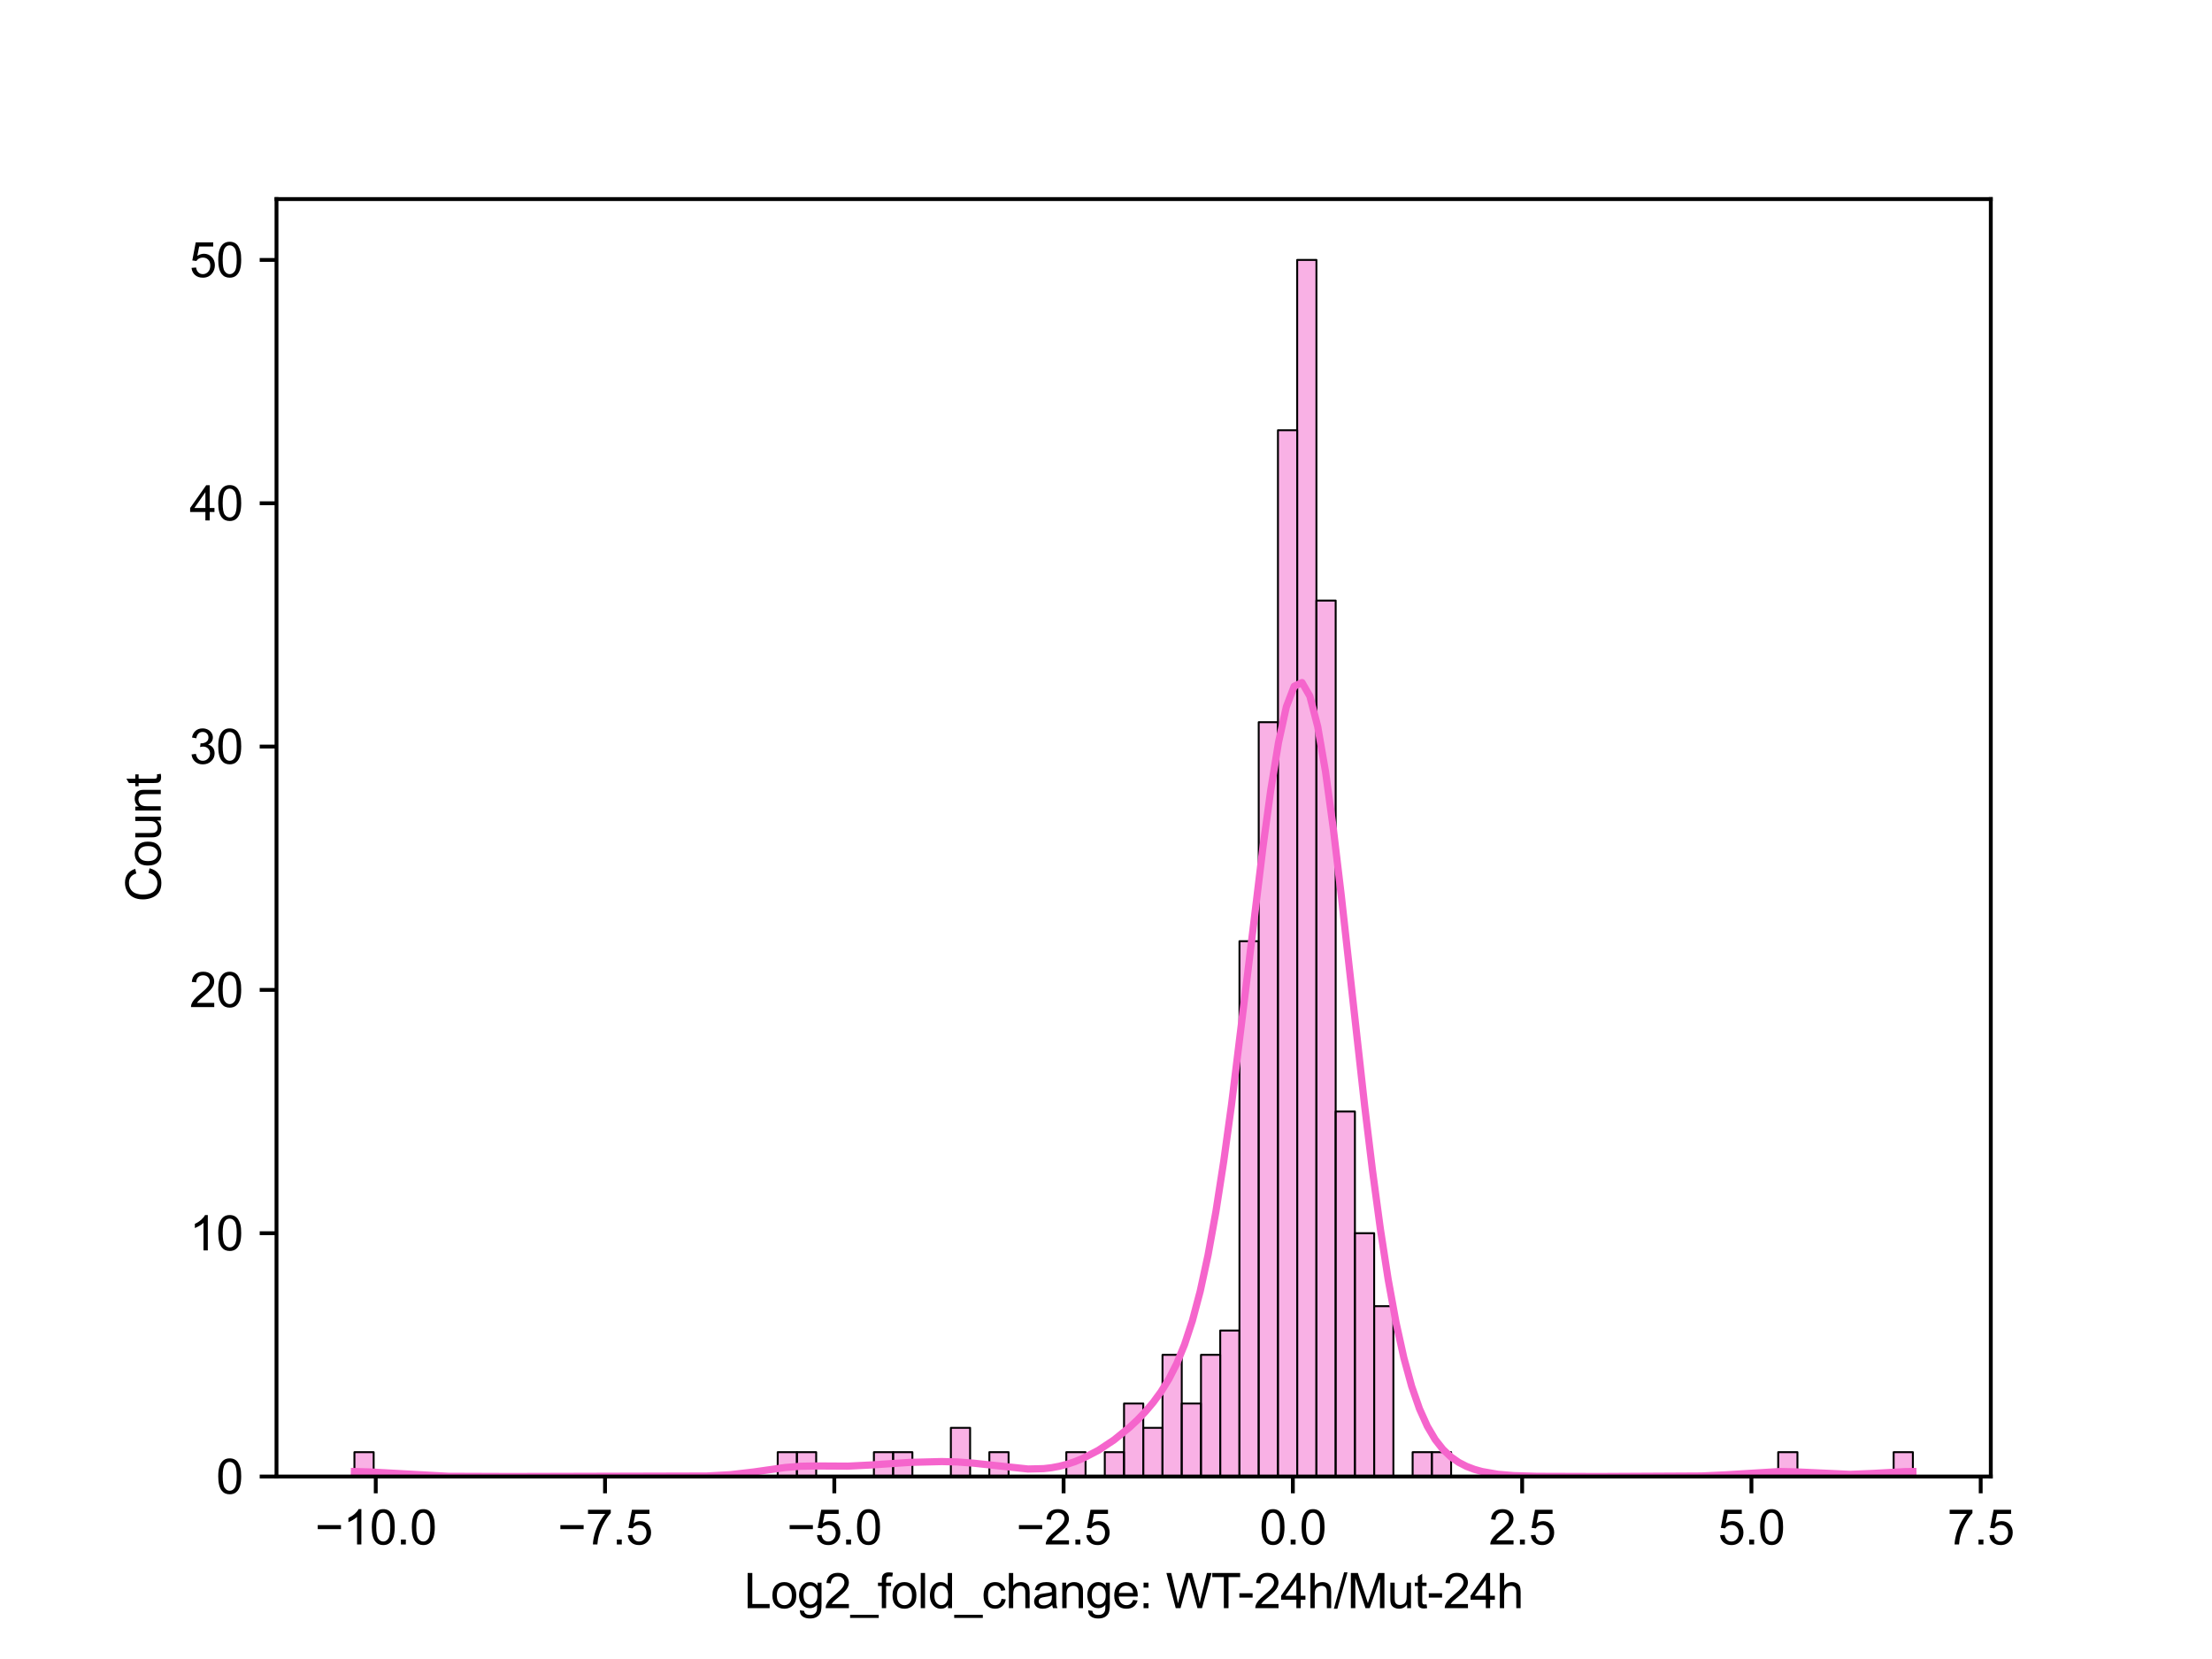 <?xml version="1.0" encoding="utf-8" standalone="no"?>
<!DOCTYPE svg PUBLIC "-//W3C//DTD SVG 1.1//EN"
  "http://www.w3.org/Graphics/SVG/1.1/DTD/svg11.dtd">
<svg xmlns:xlink="http://www.w3.org/1999/xlink" width="460.8pt" height="345.6pt" viewBox="0 0 460.8 345.6" xmlns="http://www.w3.org/2000/svg" version="1.1">
 <defs>
  <style type="text/css">*{stroke-linejoin: round; stroke-linecap: butt}</style>
 </defs>
 <g id="figure_1">
  <g id="patch_1">
   <path d="M 0 345.6 
L 460.8 345.6 
L 460.8 0 
L 0 0 
z
" style="fill: #ffffff"/>
  </g>
  <g id="axes_1">
   <g id="patch_2">
    <path d="M 57.6 307.584 
L 414.72 307.584 
L 414.72 41.472 
L 57.6 41.472 
z
" style="fill: #ffffff"/>
   </g>
   <g id="patch_3">
    <path d="M 73.833 307.584 
L 77.841 307.584 
L 77.841 302.515 
L 73.833 302.515 
z
" clip-path="url(#pac979d2bc8)" style="fill: #f565cc; fill-opacity: 0.5; stroke: #000000; stroke-width: 0.401; stroke-linejoin: miter"/>
   </g>
   <g id="patch_4">
    <path d="M 77.841 307.584 
L 81.849 307.584 
L 81.849 307.584 
L 77.841 307.584 
z
" clip-path="url(#pac979d2bc8)" style="fill: #f565cc; fill-opacity: 0.5; stroke: #000000; stroke-width: 0.401; stroke-linejoin: miter"/>
   </g>
   <g id="patch_5">
    <path d="M 81.849 307.584 
L 85.857 307.584 
L 85.857 307.584 
L 81.849 307.584 
z
" clip-path="url(#pac979d2bc8)" style="fill: #f565cc; fill-opacity: 0.5; stroke: #000000; stroke-width: 0.401; stroke-linejoin: miter"/>
   </g>
   <g id="patch_6">
    <path d="M 85.857 307.584 
L 89.865 307.584 
L 89.865 307.584 
L 85.857 307.584 
z
" clip-path="url(#pac979d2bc8)" style="fill: #f565cc; fill-opacity: 0.5; stroke: #000000; stroke-width: 0.401; stroke-linejoin: miter"/>
   </g>
   <g id="patch_7">
    <path d="M 89.865 307.584 
L 93.873 307.584 
L 93.873 307.584 
L 89.865 307.584 
z
" clip-path="url(#pac979d2bc8)" style="fill: #f565cc; fill-opacity: 0.5; stroke: #000000; stroke-width: 0.401; stroke-linejoin: miter"/>
   </g>
   <g id="patch_8">
    <path d="M 93.873 307.584 
L 97.881 307.584 
L 97.881 307.584 
L 93.873 307.584 
z
" clip-path="url(#pac979d2bc8)" style="fill: #f565cc; fill-opacity: 0.5; stroke: #000000; stroke-width: 0.401; stroke-linejoin: miter"/>
   </g>
   <g id="patch_9">
    <path d="M 97.881 307.584 
L 101.889 307.584 
L 101.889 307.584 
L 97.881 307.584 
z
" clip-path="url(#pac979d2bc8)" style="fill: #f565cc; fill-opacity: 0.5; stroke: #000000; stroke-width: 0.401; stroke-linejoin: miter"/>
   </g>
   <g id="patch_10">
    <path d="M 101.889 307.584 
L 105.897 307.584 
L 105.897 307.584 
L 101.889 307.584 
z
" clip-path="url(#pac979d2bc8)" style="fill: #f565cc; fill-opacity: 0.5; stroke: #000000; stroke-width: 0.401; stroke-linejoin: miter"/>
   </g>
   <g id="patch_11">
    <path d="M 105.897 307.584 
L 109.905 307.584 
L 109.905 307.584 
L 105.897 307.584 
z
" clip-path="url(#pac979d2bc8)" style="fill: #f565cc; fill-opacity: 0.5; stroke: #000000; stroke-width: 0.401; stroke-linejoin: miter"/>
   </g>
   <g id="patch_12">
    <path d="M 109.905 307.584 
L 113.914 307.584 
L 113.914 307.584 
L 109.905 307.584 
z
" clip-path="url(#pac979d2bc8)" style="fill: #f565cc; fill-opacity: 0.5; stroke: #000000; stroke-width: 0.401; stroke-linejoin: miter"/>
   </g>
   <g id="patch_13">
    <path d="M 113.914 307.584 
L 117.922 307.584 
L 117.922 307.584 
L 113.914 307.584 
z
" clip-path="url(#pac979d2bc8)" style="fill: #f565cc; fill-opacity: 0.5; stroke: #000000; stroke-width: 0.401; stroke-linejoin: miter"/>
   </g>
   <g id="patch_14">
    <path d="M 117.922 307.584 
L 121.93 307.584 
L 121.93 307.584 
L 117.922 307.584 
z
" clip-path="url(#pac979d2bc8)" style="fill: #f565cc; fill-opacity: 0.5; stroke: #000000; stroke-width: 0.401; stroke-linejoin: miter"/>
   </g>
   <g id="patch_15">
    <path d="M 121.93 307.584 
L 125.938 307.584 
L 125.938 307.584 
L 121.93 307.584 
z
" clip-path="url(#pac979d2bc8)" style="fill: #f565cc; fill-opacity: 0.5; stroke: #000000; stroke-width: 0.401; stroke-linejoin: miter"/>
   </g>
   <g id="patch_16">
    <path d="M 125.938 307.584 
L 129.946 307.584 
L 129.946 307.584 
L 125.938 307.584 
z
" clip-path="url(#pac979d2bc8)" style="fill: #f565cc; fill-opacity: 0.5; stroke: #000000; stroke-width: 0.401; stroke-linejoin: miter"/>
   </g>
   <g id="patch_17">
    <path d="M 129.946 307.584 
L 133.954 307.584 
L 133.954 307.584 
L 129.946 307.584 
z
" clip-path="url(#pac979d2bc8)" style="fill: #f565cc; fill-opacity: 0.5; stroke: #000000; stroke-width: 0.401; stroke-linejoin: miter"/>
   </g>
   <g id="patch_18">
    <path d="M 133.954 307.584 
L 137.962 307.584 
L 137.962 307.584 
L 133.954 307.584 
z
" clip-path="url(#pac979d2bc8)" style="fill: #f565cc; fill-opacity: 0.5; stroke: #000000; stroke-width: 0.401; stroke-linejoin: miter"/>
   </g>
   <g id="patch_19">
    <path d="M 137.962 307.584 
L 141.97 307.584 
L 141.97 307.584 
L 137.962 307.584 
z
" clip-path="url(#pac979d2bc8)" style="fill: #f565cc; fill-opacity: 0.5; stroke: #000000; stroke-width: 0.401; stroke-linejoin: miter"/>
   </g>
   <g id="patch_20">
    <path d="M 141.97 307.584 
L 145.978 307.584 
L 145.978 307.584 
L 141.97 307.584 
z
" clip-path="url(#pac979d2bc8)" style="fill: #f565cc; fill-opacity: 0.5; stroke: #000000; stroke-width: 0.401; stroke-linejoin: miter"/>
   </g>
   <g id="patch_21">
    <path d="M 145.978 307.584 
L 149.986 307.584 
L 149.986 307.584 
L 145.978 307.584 
z
" clip-path="url(#pac979d2bc8)" style="fill: #f565cc; fill-opacity: 0.5; stroke: #000000; stroke-width: 0.401; stroke-linejoin: miter"/>
   </g>
   <g id="patch_22">
    <path d="M 149.986 307.584 
L 153.994 307.584 
L 153.994 307.584 
L 149.986 307.584 
z
" clip-path="url(#pac979d2bc8)" style="fill: #f565cc; fill-opacity: 0.5; stroke: #000000; stroke-width: 0.401; stroke-linejoin: miter"/>
   </g>
   <g id="patch_23">
    <path d="M 153.994 307.584 
L 158.002 307.584 
L 158.002 307.584 
L 153.994 307.584 
z
" clip-path="url(#pac979d2bc8)" style="fill: #f565cc; fill-opacity: 0.5; stroke: #000000; stroke-width: 0.401; stroke-linejoin: miter"/>
   </g>
   <g id="patch_24">
    <path d="M 158.002 307.584 
L 162.011 307.584 
L 162.011 307.584 
L 158.002 307.584 
z
" clip-path="url(#pac979d2bc8)" style="fill: #f565cc; fill-opacity: 0.5; stroke: #000000; stroke-width: 0.401; stroke-linejoin: miter"/>
   </g>
   <g id="patch_25">
    <path d="M 162.011 307.584 
L 166.019 307.584 
L 166.019 302.515 
L 162.011 302.515 
z
" clip-path="url(#pac979d2bc8)" style="fill: #f565cc; fill-opacity: 0.5; stroke: #000000; stroke-width: 0.401; stroke-linejoin: miter"/>
   </g>
   <g id="patch_26">
    <path d="M 166.019 307.584 
L 170.027 307.584 
L 170.027 302.515 
L 166.019 302.515 
z
" clip-path="url(#pac979d2bc8)" style="fill: #f565cc; fill-opacity: 0.5; stroke: #000000; stroke-width: 0.401; stroke-linejoin: miter"/>
   </g>
   <g id="patch_27">
    <path d="M 170.027 307.584 
L 174.035 307.584 
L 174.035 307.584 
L 170.027 307.584 
z
" clip-path="url(#pac979d2bc8)" style="fill: #f565cc; fill-opacity: 0.5; stroke: #000000; stroke-width: 0.401; stroke-linejoin: miter"/>
   </g>
   <g id="patch_28">
    <path d="M 174.035 307.584 
L 178.043 307.584 
L 178.043 307.584 
L 174.035 307.584 
z
" clip-path="url(#pac979d2bc8)" style="fill: #f565cc; fill-opacity: 0.5; stroke: #000000; stroke-width: 0.401; stroke-linejoin: miter"/>
   </g>
   <g id="patch_29">
    <path d="M 178.043 307.584 
L 182.051 307.584 
L 182.051 307.584 
L 178.043 307.584 
z
" clip-path="url(#pac979d2bc8)" style="fill: #f565cc; fill-opacity: 0.5; stroke: #000000; stroke-width: 0.401; stroke-linejoin: miter"/>
   </g>
   <g id="patch_30">
    <path d="M 182.051 307.584 
L 186.059 307.584 
L 186.059 302.515 
L 182.051 302.515 
z
" clip-path="url(#pac979d2bc8)" style="fill: #f565cc; fill-opacity: 0.5; stroke: #000000; stroke-width: 0.401; stroke-linejoin: miter"/>
   </g>
   <g id="patch_31">
    <path d="M 186.059 307.584 
L 190.067 307.584 
L 190.067 302.515 
L 186.059 302.515 
z
" clip-path="url(#pac979d2bc8)" style="fill: #f565cc; fill-opacity: 0.5; stroke: #000000; stroke-width: 0.401; stroke-linejoin: miter"/>
   </g>
   <g id="patch_32">
    <path d="M 190.067 307.584 
L 194.075 307.584 
L 194.075 307.584 
L 190.067 307.584 
z
" clip-path="url(#pac979d2bc8)" style="fill: #f565cc; fill-opacity: 0.5; stroke: #000000; stroke-width: 0.401; stroke-linejoin: miter"/>
   </g>
   <g id="patch_33">
    <path d="M 194.075 307.584 
L 198.083 307.584 
L 198.083 307.584 
L 194.075 307.584 
z
" clip-path="url(#pac979d2bc8)" style="fill: #f565cc; fill-opacity: 0.5; stroke: #000000; stroke-width: 0.401; stroke-linejoin: miter"/>
   </g>
   <g id="patch_34">
    <path d="M 198.083 307.584 
L 202.091 307.584 
L 202.091 297.446 
L 198.083 297.446 
z
" clip-path="url(#pac979d2bc8)" style="fill: #f565cc; fill-opacity: 0.5; stroke: #000000; stroke-width: 0.401; stroke-linejoin: miter"/>
   </g>
   <g id="patch_35">
    <path d="M 202.091 307.584 
L 206.099 307.584 
L 206.099 307.584 
L 202.091 307.584 
z
" clip-path="url(#pac979d2bc8)" style="fill: #f565cc; fill-opacity: 0.5; stroke: #000000; stroke-width: 0.401; stroke-linejoin: miter"/>
   </g>
   <g id="patch_36">
    <path d="M 206.099 307.584 
L 210.107 307.584 
L 210.107 302.515 
L 206.099 302.515 
z
" clip-path="url(#pac979d2bc8)" style="fill: #f565cc; fill-opacity: 0.5; stroke: #000000; stroke-width: 0.401; stroke-linejoin: miter"/>
   </g>
   <g id="patch_37">
    <path d="M 210.107 307.584 
L 214.116 307.584 
L 214.116 307.584 
L 210.107 307.584 
z
" clip-path="url(#pac979d2bc8)" style="fill: #f565cc; fill-opacity: 0.5; stroke: #000000; stroke-width: 0.401; stroke-linejoin: miter"/>
   </g>
   <g id="patch_38">
    <path d="M 214.116 307.584 
L 218.124 307.584 
L 218.124 307.584 
L 214.116 307.584 
z
" clip-path="url(#pac979d2bc8)" style="fill: #f565cc; fill-opacity: 0.5; stroke: #000000; stroke-width: 0.401; stroke-linejoin: miter"/>
   </g>
   <g id="patch_39">
    <path d="M 218.124 307.584 
L 222.132 307.584 
L 222.132 307.584 
L 218.124 307.584 
z
" clip-path="url(#pac979d2bc8)" style="fill: #f565cc; fill-opacity: 0.5; stroke: #000000; stroke-width: 0.401; stroke-linejoin: miter"/>
   </g>
   <g id="patch_40">
    <path d="M 222.132 307.584 
L 226.14 307.584 
L 226.14 302.515 
L 222.132 302.515 
z
" clip-path="url(#pac979d2bc8)" style="fill: #f565cc; fill-opacity: 0.5; stroke: #000000; stroke-width: 0.401; stroke-linejoin: miter"/>
   </g>
   <g id="patch_41">
    <path d="M 226.14 307.584 
L 230.148 307.584 
L 230.148 307.584 
L 226.14 307.584 
z
" clip-path="url(#pac979d2bc8)" style="fill: #f565cc; fill-opacity: 0.5; stroke: #000000; stroke-width: 0.401; stroke-linejoin: miter"/>
   </g>
   <g id="patch_42">
    <path d="M 230.148 307.584 
L 234.156 307.584 
L 234.156 302.515 
L 230.148 302.515 
z
" clip-path="url(#pac979d2bc8)" style="fill: #f565cc; fill-opacity: 0.5; stroke: #000000; stroke-width: 0.401; stroke-linejoin: miter"/>
   </g>
   <g id="patch_43">
    <path d="M 234.156 307.584 
L 238.164 307.584 
L 238.164 292.378 
L 234.156 292.378 
z
" clip-path="url(#pac979d2bc8)" style="fill: #f565cc; fill-opacity: 0.5; stroke: #000000; stroke-width: 0.401; stroke-linejoin: miter"/>
   </g>
   <g id="patch_44">
    <path d="M 238.164 307.584 
L 242.172 307.584 
L 242.172 297.446 
L 238.164 297.446 
z
" clip-path="url(#pac979d2bc8)" style="fill: #f565cc; fill-opacity: 0.5; stroke: #000000; stroke-width: 0.401; stroke-linejoin: miter"/>
   </g>
   <g id="patch_45">
    <path d="M 242.172 307.584 
L 246.18 307.584 
L 246.18 282.24 
L 242.172 282.24 
z
" clip-path="url(#pac979d2bc8)" style="fill: #f565cc; fill-opacity: 0.5; stroke: #000000; stroke-width: 0.401; stroke-linejoin: miter"/>
   </g>
   <g id="patch_46">
    <path d="M 246.18 307.584 
L 250.188 307.584 
L 250.188 292.378 
L 246.18 292.378 
z
" clip-path="url(#pac979d2bc8)" style="fill: #f565cc; fill-opacity: 0.5; stroke: #000000; stroke-width: 0.401; stroke-linejoin: miter"/>
   </g>
   <g id="patch_47">
    <path d="M 250.188 307.584 
L 254.196 307.584 
L 254.196 282.24 
L 250.188 282.24 
z
" clip-path="url(#pac979d2bc8)" style="fill: #f565cc; fill-opacity: 0.5; stroke: #000000; stroke-width: 0.401; stroke-linejoin: miter"/>
   </g>
   <g id="patch_48">
    <path d="M 254.196 307.584 
L 258.204 307.584 
L 258.204 277.171 
L 254.196 277.171 
z
" clip-path="url(#pac979d2bc8)" style="fill: #f565cc; fill-opacity: 0.5; stroke: #000000; stroke-width: 0.401; stroke-linejoin: miter"/>
   </g>
   <g id="patch_49">
    <path d="M 258.204 307.584 
L 262.213 307.584 
L 262.213 196.07 
L 258.204 196.07 
z
" clip-path="url(#pac979d2bc8)" style="fill: #f565cc; fill-opacity: 0.5; stroke: #000000; stroke-width: 0.401; stroke-linejoin: miter"/>
   </g>
   <g id="patch_50">
    <path d="M 262.213 307.584 
L 266.221 307.584 
L 266.221 150.451 
L 262.213 150.451 
z
" clip-path="url(#pac979d2bc8)" style="fill: #f565cc; fill-opacity: 0.5; stroke: #000000; stroke-width: 0.401; stroke-linejoin: miter"/>
   </g>
   <g id="patch_51">
    <path d="M 266.221 307.584 
L 270.229 307.584 
L 270.229 89.626 
L 266.221 89.626 
z
" clip-path="url(#pac979d2bc8)" style="fill: #f565cc; fill-opacity: 0.5; stroke: #000000; stroke-width: 0.401; stroke-linejoin: miter"/>
   </g>
   <g id="patch_52">
    <path d="M 270.229 307.584 
L 274.237 307.584 
L 274.237 54.144 
L 270.229 54.144 
z
" clip-path="url(#pac979d2bc8)" style="fill: #f565cc; fill-opacity: 0.5; stroke: #000000; stroke-width: 0.401; stroke-linejoin: miter"/>
   </g>
   <g id="patch_53">
    <path d="M 274.237 307.584 
L 278.245 307.584 
L 278.245 125.107 
L 274.237 125.107 
z
" clip-path="url(#pac979d2bc8)" style="fill: #f565cc; fill-opacity: 0.5; stroke: #000000; stroke-width: 0.401; stroke-linejoin: miter"/>
   </g>
   <g id="patch_54">
    <path d="M 278.245 307.584 
L 282.253 307.584 
L 282.253 231.552 
L 278.245 231.552 
z
" clip-path="url(#pac979d2bc8)" style="fill: #f565cc; fill-opacity: 0.5; stroke: #000000; stroke-width: 0.401; stroke-linejoin: miter"/>
   </g>
   <g id="patch_55">
    <path d="M 282.253 307.584 
L 286.261 307.584 
L 286.261 256.896 
L 282.253 256.896 
z
" clip-path="url(#pac979d2bc8)" style="fill: #f565cc; fill-opacity: 0.5; stroke: #000000; stroke-width: 0.401; stroke-linejoin: miter"/>
   </g>
   <g id="patch_56">
    <path d="M 286.261 307.584 
L 290.269 307.584 
L 290.269 272.102 
L 286.261 272.102 
z
" clip-path="url(#pac979d2bc8)" style="fill: #f565cc; fill-opacity: 0.5; stroke: #000000; stroke-width: 0.401; stroke-linejoin: miter"/>
   </g>
   <g id="patch_57">
    <path d="M 290.269 307.584 
L 294.277 307.584 
L 294.277 307.584 
L 290.269 307.584 
z
" clip-path="url(#pac979d2bc8)" style="fill: #f565cc; fill-opacity: 0.5; stroke: #000000; stroke-width: 0.401; stroke-linejoin: miter"/>
   </g>
   <g id="patch_58">
    <path d="M 294.277 307.584 
L 298.285 307.584 
L 298.285 302.515 
L 294.277 302.515 
z
" clip-path="url(#pac979d2bc8)" style="fill: #f565cc; fill-opacity: 0.5; stroke: #000000; stroke-width: 0.401; stroke-linejoin: miter"/>
   </g>
   <g id="patch_59">
    <path d="M 298.285 307.584 
L 302.293 307.584 
L 302.293 302.515 
L 298.285 302.515 
z
" clip-path="url(#pac979d2bc8)" style="fill: #f565cc; fill-opacity: 0.5; stroke: #000000; stroke-width: 0.401; stroke-linejoin: miter"/>
   </g>
   <g id="patch_60">
    <path d="M 302.293 307.584 
L 306.301 307.584 
L 306.301 307.584 
L 302.293 307.584 
z
" clip-path="url(#pac979d2bc8)" style="fill: #f565cc; fill-opacity: 0.5; stroke: #000000; stroke-width: 0.401; stroke-linejoin: miter"/>
   </g>
   <g id="patch_61">
    <path d="M 306.301 307.584 
L 310.309 307.584 
L 310.309 307.584 
L 306.301 307.584 
z
" clip-path="url(#pac979d2bc8)" style="fill: #f565cc; fill-opacity: 0.5; stroke: #000000; stroke-width: 0.401; stroke-linejoin: miter"/>
   </g>
   <g id="patch_62">
    <path d="M 310.309 307.584 
L 314.318 307.584 
L 314.318 307.584 
L 310.309 307.584 
z
" clip-path="url(#pac979d2bc8)" style="fill: #f565cc; fill-opacity: 0.5; stroke: #000000; stroke-width: 0.401; stroke-linejoin: miter"/>
   </g>
   <g id="patch_63">
    <path d="M 314.318 307.584 
L 318.326 307.584 
L 318.326 307.584 
L 314.318 307.584 
z
" clip-path="url(#pac979d2bc8)" style="fill: #f565cc; fill-opacity: 0.5; stroke: #000000; stroke-width: 0.401; stroke-linejoin: miter"/>
   </g>
   <g id="patch_64">
    <path d="M 318.326 307.584 
L 322.334 307.584 
L 322.334 307.584 
L 318.326 307.584 
z
" clip-path="url(#pac979d2bc8)" style="fill: #f565cc; fill-opacity: 0.5; stroke: #000000; stroke-width: 0.401; stroke-linejoin: miter"/>
   </g>
   <g id="patch_65">
    <path d="M 322.334 307.584 
L 326.342 307.584 
L 326.342 307.584 
L 322.334 307.584 
z
" clip-path="url(#pac979d2bc8)" style="fill: #f565cc; fill-opacity: 0.5; stroke: #000000; stroke-width: 0.401; stroke-linejoin: miter"/>
   </g>
   <g id="patch_66">
    <path d="M 326.342 307.584 
L 330.35 307.584 
L 330.35 307.584 
L 326.342 307.584 
z
" clip-path="url(#pac979d2bc8)" style="fill: #f565cc; fill-opacity: 0.5; stroke: #000000; stroke-width: 0.401; stroke-linejoin: miter"/>
   </g>
   <g id="patch_67">
    <path d="M 330.35 307.584 
L 334.358 307.584 
L 334.358 307.584 
L 330.35 307.584 
z
" clip-path="url(#pac979d2bc8)" style="fill: #f565cc; fill-opacity: 0.5; stroke: #000000; stroke-width: 0.401; stroke-linejoin: miter"/>
   </g>
   <g id="patch_68">
    <path d="M 334.358 307.584 
L 338.366 307.584 
L 338.366 307.584 
L 334.358 307.584 
z
" clip-path="url(#pac979d2bc8)" style="fill: #f565cc; fill-opacity: 0.5; stroke: #000000; stroke-width: 0.401; stroke-linejoin: miter"/>
   </g>
   <g id="patch_69">
    <path d="M 338.366 307.584 
L 342.374 307.584 
L 342.374 307.584 
L 338.366 307.584 
z
" clip-path="url(#pac979d2bc8)" style="fill: #f565cc; fill-opacity: 0.5; stroke: #000000; stroke-width: 0.401; stroke-linejoin: miter"/>
   </g>
   <g id="patch_70">
    <path d="M 342.374 307.584 
L 346.382 307.584 
L 346.382 307.584 
L 342.374 307.584 
z
" clip-path="url(#pac979d2bc8)" style="fill: #f565cc; fill-opacity: 0.5; stroke: #000000; stroke-width: 0.401; stroke-linejoin: miter"/>
   </g>
   <g id="patch_71">
    <path d="M 346.382 307.584 
L 350.39 307.584 
L 350.39 307.584 
L 346.382 307.584 
z
" clip-path="url(#pac979d2bc8)" style="fill: #f565cc; fill-opacity: 0.5; stroke: #000000; stroke-width: 0.401; stroke-linejoin: miter"/>
   </g>
   <g id="patch_72">
    <path d="M 350.39 307.584 
L 354.398 307.584 
L 354.398 307.584 
L 350.39 307.584 
z
" clip-path="url(#pac979d2bc8)" style="fill: #f565cc; fill-opacity: 0.5; stroke: #000000; stroke-width: 0.401; stroke-linejoin: miter"/>
   </g>
   <g id="patch_73">
    <path d="M 354.398 307.584 
L 358.406 307.584 
L 358.406 307.584 
L 354.398 307.584 
z
" clip-path="url(#pac979d2bc8)" style="fill: #f565cc; fill-opacity: 0.5; stroke: #000000; stroke-width: 0.401; stroke-linejoin: miter"/>
   </g>
   <g id="patch_74">
    <path d="M 358.406 307.584 
L 362.415 307.584 
L 362.415 307.584 
L 358.406 307.584 
z
" clip-path="url(#pac979d2bc8)" style="fill: #f565cc; fill-opacity: 0.5; stroke: #000000; stroke-width: 0.401; stroke-linejoin: miter"/>
   </g>
   <g id="patch_75">
    <path d="M 362.415 307.584 
L 366.423 307.584 
L 366.423 307.584 
L 362.415 307.584 
z
" clip-path="url(#pac979d2bc8)" style="fill: #f565cc; fill-opacity: 0.5; stroke: #000000; stroke-width: 0.401; stroke-linejoin: miter"/>
   </g>
   <g id="patch_76">
    <path d="M 366.423 307.584 
L 370.431 307.584 
L 370.431 307.584 
L 366.423 307.584 
z
" clip-path="url(#pac979d2bc8)" style="fill: #f565cc; fill-opacity: 0.5; stroke: #000000; stroke-width: 0.401; stroke-linejoin: miter"/>
   </g>
   <g id="patch_77">
    <path d="M 370.431 307.584 
L 374.439 307.584 
L 374.439 302.515 
L 370.431 302.515 
z
" clip-path="url(#pac979d2bc8)" style="fill: #f565cc; fill-opacity: 0.5; stroke: #000000; stroke-width: 0.401; stroke-linejoin: miter"/>
   </g>
   <g id="patch_78">
    <path d="M 374.439 307.584 
L 378.447 307.584 
L 378.447 307.584 
L 374.439 307.584 
z
" clip-path="url(#pac979d2bc8)" style="fill: #f565cc; fill-opacity: 0.5; stroke: #000000; stroke-width: 0.401; stroke-linejoin: miter"/>
   </g>
   <g id="patch_79">
    <path d="M 378.447 307.584 
L 382.455 307.584 
L 382.455 307.584 
L 378.447 307.584 
z
" clip-path="url(#pac979d2bc8)" style="fill: #f565cc; fill-opacity: 0.5; stroke: #000000; stroke-width: 0.401; stroke-linejoin: miter"/>
   </g>
   <g id="patch_80">
    <path d="M 382.455 307.584 
L 386.463 307.584 
L 386.463 307.584 
L 382.455 307.584 
z
" clip-path="url(#pac979d2bc8)" style="fill: #f565cc; fill-opacity: 0.5; stroke: #000000; stroke-width: 0.401; stroke-linejoin: miter"/>
   </g>
   <g id="patch_81">
    <path d="M 386.463 307.584 
L 390.471 307.584 
L 390.471 307.584 
L 386.463 307.584 
z
" clip-path="url(#pac979d2bc8)" style="fill: #f565cc; fill-opacity: 0.5; stroke: #000000; stroke-width: 0.401; stroke-linejoin: miter"/>
   </g>
   <g id="patch_82">
    <path d="M 390.471 307.584 
L 394.479 307.584 
L 394.479 307.584 
L 390.471 307.584 
z
" clip-path="url(#pac979d2bc8)" style="fill: #f565cc; fill-opacity: 0.5; stroke: #000000; stroke-width: 0.401; stroke-linejoin: miter"/>
   </g>
   <g id="patch_83">
    <path d="M 394.479 307.584 
L 398.487 307.584 
L 398.487 302.515 
L 394.479 302.515 
z
" clip-path="url(#pac979d2bc8)" style="fill: #f565cc; fill-opacity: 0.5; stroke: #000000; stroke-width: 0.401; stroke-linejoin: miter"/>
   </g>
   <g id="matplotlib.axis_1">
    <g id="xtick_1">
     <g id="line2d_1">
      <defs>
       <path id="m966cff0776" d="M 0 0 
L 0 3.5 
" style="stroke: #000000; stroke-width: 0.8"/>
      </defs>
      <g>
       <use xlink:href="#m966cff0776" x="78.276" y="307.584" style="stroke: #000000; stroke-width: 0.8"/>
      </g>
     </g>
     <g id="text_1">
      <!-- −10.0 -->
      <g transform="translate(65.625 321.742) scale(0.1 -0.1)">
       <defs>
        <path id="ArialMT-2212" d="M 3381 1997 
L 356 1997 
L 356 2522 
L 3381 2522 
L 3381 1997 
z
" transform="scale(0.016)"/>
        <path id="ArialMT-31" d="M 2384 0 
L 1822 0 
L 1822 3584 
Q 1619 3391 1289 3197 
Q 959 3003 697 2906 
L 697 3450 
Q 1169 3672 1522 3987 
Q 1875 4303 2022 4600 
L 2384 4600 
L 2384 0 
z
" transform="scale(0.016)"/>
        <path id="ArialMT-30" d="M 266 2259 
Q 266 3072 433 3567 
Q 600 4063 929 4331 
Q 1259 4600 1759 4600 
Q 2128 4600 2406 4451 
Q 2684 4303 2865 4023 
Q 3047 3744 3150 3342 
Q 3253 2941 3253 2259 
Q 3253 1453 3087 958 
Q 2922 463 2592 192 
Q 2263 -78 1759 -78 
Q 1097 -78 719 397 
Q 266 969 266 2259 
z
M 844 2259 
Q 844 1131 1108 757 
Q 1372 384 1759 384 
Q 2147 384 2411 759 
Q 2675 1134 2675 2259 
Q 2675 3391 2411 3762 
Q 2147 4134 1753 4134 
Q 1366 4134 1134 3806 
Q 844 3388 844 2259 
z
" transform="scale(0.016)"/>
        <path id="ArialMT-2e" d="M 581 0 
L 581 641 
L 1222 641 
L 1222 0 
L 581 0 
z
" transform="scale(0.016)"/>
       </defs>
       <use xlink:href="#ArialMT-2212"/>
       <use xlink:href="#ArialMT-31" x="58.398"/>
       <use xlink:href="#ArialMT-30" x="114.014"/>
       <use xlink:href="#ArialMT-2e" x="169.629"/>
       <use xlink:href="#ArialMT-30" x="197.412"/>
      </g>
     </g>
    </g>
    <g id="xtick_2">
     <g id="line2d_2">
      <g>
       <use xlink:href="#m966cff0776" x="126.039" y="307.584" style="stroke: #000000; stroke-width: 0.8"/>
      </g>
     </g>
     <g id="text_2">
      <!-- −7.5 -->
      <g transform="translate(116.168 321.742) scale(0.1 -0.1)">
       <defs>
        <path id="ArialMT-37" d="M 303 3981 
L 303 4522 
L 3269 4522 
L 3269 4084 
Q 2831 3619 2401 2847 
Q 1972 2075 1738 1259 
Q 1569 684 1522 0 
L 944 0 
Q 953 541 1156 1306 
Q 1359 2072 1739 2783 
Q 2119 3494 2547 3981 
L 303 3981 
z
" transform="scale(0.016)"/>
        <path id="ArialMT-35" d="M 266 1200 
L 856 1250 
Q 922 819 1161 601 
Q 1400 384 1738 384 
Q 2144 384 2425 690 
Q 2706 997 2706 1503 
Q 2706 1984 2436 2262 
Q 2166 2541 1728 2541 
Q 1456 2541 1237 2417 
Q 1019 2294 894 2097 
L 366 2166 
L 809 4519 
L 3088 4519 
L 3088 3981 
L 1259 3981 
L 1013 2750 
Q 1425 3038 1878 3038 
Q 2478 3038 2890 2622 
Q 3303 2206 3303 1553 
Q 3303 931 2941 478 
Q 2500 -78 1738 -78 
Q 1113 -78 717 272 
Q 322 622 266 1200 
z
" transform="scale(0.016)"/>
       </defs>
       <use xlink:href="#ArialMT-2212"/>
       <use xlink:href="#ArialMT-37" x="58.398"/>
       <use xlink:href="#ArialMT-2e" x="114.014"/>
       <use xlink:href="#ArialMT-35" x="141.797"/>
      </g>
     </g>
    </g>
    <g id="xtick_3">
     <g id="line2d_3">
      <g>
       <use xlink:href="#m966cff0776" x="173.802" y="307.584" style="stroke: #000000; stroke-width: 0.8"/>
      </g>
     </g>
     <g id="text_3">
      <!-- −5.0 -->
      <g transform="translate(163.931 321.742) scale(0.1 -0.1)">
       <use xlink:href="#ArialMT-2212"/>
       <use xlink:href="#ArialMT-35" x="58.398"/>
       <use xlink:href="#ArialMT-2e" x="114.014"/>
       <use xlink:href="#ArialMT-30" x="141.797"/>
      </g>
     </g>
    </g>
    <g id="xtick_4">
     <g id="line2d_4">
      <g>
       <use xlink:href="#m966cff0776" x="221.565" y="307.584" style="stroke: #000000; stroke-width: 0.8"/>
      </g>
     </g>
     <g id="text_4">
      <!-- −2.5 -->
      <g transform="translate(211.694 321.742) scale(0.1 -0.1)">
       <defs>
        <path id="ArialMT-32" d="M 3222 541 
L 3222 0 
L 194 0 
Q 188 203 259 391 
Q 375 700 629 1000 
Q 884 1300 1366 1694 
Q 2113 2306 2375 2664 
Q 2638 3022 2638 3341 
Q 2638 3675 2398 3904 
Q 2159 4134 1775 4134 
Q 1369 4134 1125 3890 
Q 881 3647 878 3216 
L 300 3275 
Q 359 3922 746 4261 
Q 1134 4600 1788 4600 
Q 2447 4600 2831 4234 
Q 3216 3869 3216 3328 
Q 3216 3053 3103 2787 
Q 2991 2522 2730 2228 
Q 2469 1934 1863 1422 
Q 1356 997 1212 845 
Q 1069 694 975 541 
L 3222 541 
z
" transform="scale(0.016)"/>
       </defs>
       <use xlink:href="#ArialMT-2212"/>
       <use xlink:href="#ArialMT-32" x="58.398"/>
       <use xlink:href="#ArialMT-2e" x="114.014"/>
       <use xlink:href="#ArialMT-35" x="141.797"/>
      </g>
     </g>
    </g>
    <g id="xtick_5">
     <g id="line2d_5">
      <g>
       <use xlink:href="#m966cff0776" x="269.328" y="307.584" style="stroke: #000000; stroke-width: 0.8"/>
      </g>
     </g>
     <g id="text_5">
      <!-- 0.0 -->
      <g transform="translate(262.378 321.742) scale(0.1 -0.1)">
       <use xlink:href="#ArialMT-30"/>
       <use xlink:href="#ArialMT-2e" x="55.615"/>
       <use xlink:href="#ArialMT-30" x="83.398"/>
      </g>
     </g>
    </g>
    <g id="xtick_6">
     <g id="line2d_6">
      <g>
       <use xlink:href="#m966cff0776" x="317.091" y="307.584" style="stroke: #000000; stroke-width: 0.8"/>
      </g>
     </g>
     <g id="text_6">
      <!-- 2.5 -->
      <g transform="translate(310.141 321.742) scale(0.1 -0.1)">
       <use xlink:href="#ArialMT-32"/>
       <use xlink:href="#ArialMT-2e" x="55.615"/>
       <use xlink:href="#ArialMT-35" x="83.398"/>
      </g>
     </g>
    </g>
    <g id="xtick_7">
     <g id="line2d_7">
      <g>
       <use xlink:href="#m966cff0776" x="364.854" y="307.584" style="stroke: #000000; stroke-width: 0.8"/>
      </g>
     </g>
     <g id="text_7">
      <!-- 5.0 -->
      <g transform="translate(357.904 321.742) scale(0.1 -0.1)">
       <use xlink:href="#ArialMT-35"/>
       <use xlink:href="#ArialMT-2e" x="55.615"/>
       <use xlink:href="#ArialMT-30" x="83.398"/>
      </g>
     </g>
    </g>
    <g id="xtick_8">
     <g id="line2d_8">
      <g>
       <use xlink:href="#m966cff0776" x="412.617" y="307.584" style="stroke: #000000; stroke-width: 0.8"/>
      </g>
     </g>
     <g id="text_8">
      <!-- 7.5 -->
      <g transform="translate(405.667 321.742) scale(0.1 -0.1)">
       <use xlink:href="#ArialMT-37"/>
       <use xlink:href="#ArialMT-2e" x="55.615"/>
       <use xlink:href="#ArialMT-35" x="83.398"/>
      </g>
     </g>
    </g>
    <g id="text_9">
     <!-- Log2_fold_change: WT-24h/Mut-24h -->
     <g transform="translate(155.001 335.009) scale(0.1 -0.1)">
      <defs>
       <path id="ArialMT-4c" d="M 469 0 
L 469 4581 
L 1075 4581 
L 1075 541 
L 3331 541 
L 3331 0 
L 469 0 
z
" transform="scale(0.016)"/>
       <path id="ArialMT-6f" d="M 213 1659 
Q 213 2581 725 3025 
Q 1153 3394 1769 3394 
Q 2453 3394 2887 2945 
Q 3322 2497 3322 1706 
Q 3322 1066 3130 698 
Q 2938 331 2570 128 
Q 2203 -75 1769 -75 
Q 1072 -75 642 372 
Q 213 819 213 1659 
z
M 791 1659 
Q 791 1022 1069 705 
Q 1347 388 1769 388 
Q 2188 388 2466 706 
Q 2744 1025 2744 1678 
Q 2744 2294 2464 2611 
Q 2184 2928 1769 2928 
Q 1347 2928 1069 2612 
Q 791 2297 791 1659 
z
" transform="scale(0.016)"/>
       <path id="ArialMT-67" d="M 319 -275 
L 866 -356 
Q 900 -609 1056 -725 
Q 1266 -881 1628 -881 
Q 2019 -881 2231 -725 
Q 2444 -569 2519 -288 
Q 2563 -116 2559 434 
Q 2191 0 1641 0 
Q 956 0 581 494 
Q 206 988 206 1678 
Q 206 2153 378 2554 
Q 550 2956 876 3175 
Q 1203 3394 1644 3394 
Q 2231 3394 2613 2919 
L 2613 3319 
L 3131 3319 
L 3131 450 
Q 3131 -325 2973 -648 
Q 2816 -972 2473 -1159 
Q 2131 -1347 1631 -1347 
Q 1038 -1347 672 -1080 
Q 306 -813 319 -275 
z
M 784 1719 
Q 784 1066 1043 766 
Q 1303 466 1694 466 
Q 2081 466 2343 764 
Q 2606 1063 2606 1700 
Q 2606 2309 2336 2618 
Q 2066 2928 1684 2928 
Q 1309 2928 1046 2623 
Q 784 2319 784 1719 
z
" transform="scale(0.016)"/>
       <path id="ArialMT-5f" d="M -97 -1272 
L -97 -866 
L 3631 -866 
L 3631 -1272 
L -97 -1272 
z
" transform="scale(0.016)"/>
       <path id="ArialMT-66" d="M 556 0 
L 556 2881 
L 59 2881 
L 59 3319 
L 556 3319 
L 556 3672 
Q 556 4006 616 4169 
Q 697 4388 901 4523 
Q 1106 4659 1475 4659 
Q 1713 4659 2000 4603 
L 1916 4113 
Q 1741 4144 1584 4144 
Q 1328 4144 1222 4034 
Q 1116 3925 1116 3625 
L 1116 3319 
L 1763 3319 
L 1763 2881 
L 1116 2881 
L 1116 0 
L 556 0 
z
" transform="scale(0.016)"/>
       <path id="ArialMT-6c" d="M 409 0 
L 409 4581 
L 972 4581 
L 972 0 
L 409 0 
z
" transform="scale(0.016)"/>
       <path id="ArialMT-64" d="M 2575 0 
L 2575 419 
Q 2259 -75 1647 -75 
Q 1250 -75 917 144 
Q 584 363 401 755 
Q 219 1147 219 1656 
Q 219 2153 384 2558 
Q 550 2963 881 3178 
Q 1213 3394 1622 3394 
Q 1922 3394 2156 3267 
Q 2391 3141 2538 2938 
L 2538 4581 
L 3097 4581 
L 3097 0 
L 2575 0 
z
M 797 1656 
Q 797 1019 1065 703 
Q 1334 388 1700 388 
Q 2069 388 2326 689 
Q 2584 991 2584 1609 
Q 2584 2291 2321 2609 
Q 2059 2928 1675 2928 
Q 1300 2928 1048 2622 
Q 797 2316 797 1656 
z
" transform="scale(0.016)"/>
       <path id="ArialMT-63" d="M 2588 1216 
L 3141 1144 
Q 3050 572 2676 248 
Q 2303 -75 1759 -75 
Q 1078 -75 664 370 
Q 250 816 250 1647 
Q 250 2184 428 2587 
Q 606 2991 970 3192 
Q 1334 3394 1763 3394 
Q 2303 3394 2647 3120 
Q 2991 2847 3088 2344 
L 2541 2259 
Q 2463 2594 2264 2762 
Q 2066 2931 1784 2931 
Q 1359 2931 1093 2626 
Q 828 2322 828 1663 
Q 828 994 1084 691 
Q 1341 388 1753 388 
Q 2084 388 2306 591 
Q 2528 794 2588 1216 
z
" transform="scale(0.016)"/>
       <path id="ArialMT-68" d="M 422 0 
L 422 4581 
L 984 4581 
L 984 2938 
Q 1378 3394 1978 3394 
Q 2347 3394 2619 3248 
Q 2891 3103 3008 2847 
Q 3125 2591 3125 2103 
L 3125 0 
L 2563 0 
L 2563 2103 
Q 2563 2525 2380 2717 
Q 2197 2909 1863 2909 
Q 1613 2909 1392 2779 
Q 1172 2650 1078 2428 
Q 984 2206 984 1816 
L 984 0 
L 422 0 
z
" transform="scale(0.016)"/>
       <path id="ArialMT-61" d="M 2588 409 
Q 2275 144 1986 34 
Q 1697 -75 1366 -75 
Q 819 -75 525 192 
Q 231 459 231 875 
Q 231 1119 342 1320 
Q 453 1522 633 1644 
Q 813 1766 1038 1828 
Q 1203 1872 1538 1913 
Q 2219 1994 2541 2106 
Q 2544 2222 2544 2253 
Q 2544 2597 2384 2738 
Q 2169 2928 1744 2928 
Q 1347 2928 1158 2789 
Q 969 2650 878 2297 
L 328 2372 
Q 403 2725 575 2942 
Q 747 3159 1072 3276 
Q 1397 3394 1825 3394 
Q 2250 3394 2515 3294 
Q 2781 3194 2906 3042 
Q 3031 2891 3081 2659 
Q 3109 2516 3109 2141 
L 3109 1391 
Q 3109 606 3145 398 
Q 3181 191 3288 0 
L 2700 0 
Q 2613 175 2588 409 
z
M 2541 1666 
Q 2234 1541 1622 1453 
Q 1275 1403 1131 1340 
Q 988 1278 909 1158 
Q 831 1038 831 891 
Q 831 666 1001 516 
Q 1172 366 1500 366 
Q 1825 366 2078 508 
Q 2331 650 2450 897 
Q 2541 1088 2541 1459 
L 2541 1666 
z
" transform="scale(0.016)"/>
       <path id="ArialMT-6e" d="M 422 0 
L 422 3319 
L 928 3319 
L 928 2847 
Q 1294 3394 1984 3394 
Q 2284 3394 2536 3286 
Q 2788 3178 2913 3003 
Q 3038 2828 3088 2588 
Q 3119 2431 3119 2041 
L 3119 0 
L 2556 0 
L 2556 2019 
Q 2556 2363 2490 2533 
Q 2425 2703 2258 2804 
Q 2091 2906 1866 2906 
Q 1506 2906 1245 2678 
Q 984 2450 984 1813 
L 984 0 
L 422 0 
z
" transform="scale(0.016)"/>
       <path id="ArialMT-65" d="M 2694 1069 
L 3275 997 
Q 3138 488 2766 206 
Q 2394 -75 1816 -75 
Q 1088 -75 661 373 
Q 234 822 234 1631 
Q 234 2469 665 2931 
Q 1097 3394 1784 3394 
Q 2450 3394 2872 2941 
Q 3294 2488 3294 1666 
Q 3294 1616 3291 1516 
L 816 1516 
Q 847 969 1125 678 
Q 1403 388 1819 388 
Q 2128 388 2347 550 
Q 2566 713 2694 1069 
z
M 847 1978 
L 2700 1978 
Q 2663 2397 2488 2606 
Q 2219 2931 1791 2931 
Q 1403 2931 1139 2672 
Q 875 2413 847 1978 
z
" transform="scale(0.016)"/>
       <path id="ArialMT-3a" d="M 578 2678 
L 578 3319 
L 1219 3319 
L 1219 2678 
L 578 2678 
z
M 578 0 
L 578 641 
L 1219 641 
L 1219 0 
L 578 0 
z
" transform="scale(0.016)"/>
       <path id="ArialMT-20" transform="scale(0.016)"/>
       <path id="ArialMT-57" d="M 1294 0 
L 78 4581 
L 700 4581 
L 1397 1578 
Q 1509 1106 1591 641 
Q 1766 1375 1797 1488 
L 2669 4581 
L 3400 4581 
L 4056 2263 
Q 4303 1400 4413 641 
Q 4500 1075 4641 1638 
L 5359 4581 
L 5969 4581 
L 4713 0 
L 4128 0 
L 3163 3491 
Q 3041 3928 3019 4028 
Q 2947 3713 2884 3491 
L 1913 0 
L 1294 0 
z
" transform="scale(0.016)"/>
       <path id="ArialMT-54" d="M 1659 0 
L 1659 4041 
L 150 4041 
L 150 4581 
L 3781 4581 
L 3781 4041 
L 2266 4041 
L 2266 0 
L 1659 0 
z
" transform="scale(0.016)"/>
       <path id="ArialMT-2d" d="M 203 1375 
L 203 1941 
L 1931 1941 
L 1931 1375 
L 203 1375 
z
" transform="scale(0.016)"/>
       <path id="ArialMT-34" d="M 2069 0 
L 2069 1097 
L 81 1097 
L 81 1613 
L 2172 4581 
L 2631 4581 
L 2631 1613 
L 3250 1613 
L 3250 1097 
L 2631 1097 
L 2631 0 
L 2069 0 
z
M 2069 1613 
L 2069 3678 
L 634 1613 
L 2069 1613 
z
" transform="scale(0.016)"/>
       <path id="ArialMT-2f" d="M 0 -78 
L 1328 4659 
L 1778 4659 
L 453 -78 
L 0 -78 
z
" transform="scale(0.016)"/>
       <path id="ArialMT-4d" d="M 475 0 
L 475 4581 
L 1388 4581 
L 2472 1338 
Q 2622 884 2691 659 
Q 2769 909 2934 1394 
L 4031 4581 
L 4847 4581 
L 4847 0 
L 4263 0 
L 4263 3834 
L 2931 0 
L 2384 0 
L 1059 3900 
L 1059 0 
L 475 0 
z
" transform="scale(0.016)"/>
       <path id="ArialMT-75" d="M 2597 0 
L 2597 488 
Q 2209 -75 1544 -75 
Q 1250 -75 995 37 
Q 741 150 617 320 
Q 494 491 444 738 
Q 409 903 409 1263 
L 409 3319 
L 972 3319 
L 972 1478 
Q 972 1038 1006 884 
Q 1059 663 1231 536 
Q 1403 409 1656 409 
Q 1909 409 2131 539 
Q 2353 669 2445 892 
Q 2538 1116 2538 1541 
L 2538 3319 
L 3100 3319 
L 3100 0 
L 2597 0 
z
" transform="scale(0.016)"/>
       <path id="ArialMT-74" d="M 1650 503 
L 1731 6 
Q 1494 -44 1306 -44 
Q 1000 -44 831 53 
Q 663 150 594 308 
Q 525 466 525 972 
L 525 2881 
L 113 2881 
L 113 3319 
L 525 3319 
L 525 4141 
L 1084 4478 
L 1084 3319 
L 1650 3319 
L 1650 2881 
L 1084 2881 
L 1084 941 
Q 1084 700 1114 631 
Q 1144 563 1211 522 
Q 1278 481 1403 481 
Q 1497 481 1650 503 
z
" transform="scale(0.016)"/>
      </defs>
      <use xlink:href="#ArialMT-4c"/>
      <use xlink:href="#ArialMT-6f" x="55.615"/>
      <use xlink:href="#ArialMT-67" x="111.23"/>
      <use xlink:href="#ArialMT-32" x="166.846"/>
      <use xlink:href="#ArialMT-5f" x="222.461"/>
      <use xlink:href="#ArialMT-66" x="278.076"/>
      <use xlink:href="#ArialMT-6f" x="305.859"/>
      <use xlink:href="#ArialMT-6c" x="361.475"/>
      <use xlink:href="#ArialMT-64" x="383.691"/>
      <use xlink:href="#ArialMT-5f" x="439.307"/>
      <use xlink:href="#ArialMT-63" x="494.922"/>
      <use xlink:href="#ArialMT-68" x="544.922"/>
      <use xlink:href="#ArialMT-61" x="600.537"/>
      <use xlink:href="#ArialMT-6e" x="656.152"/>
      <use xlink:href="#ArialMT-67" x="711.768"/>
      <use xlink:href="#ArialMT-65" x="767.383"/>
      <use xlink:href="#ArialMT-3a" x="822.998"/>
      <use xlink:href="#ArialMT-20" x="850.781"/>
      <use xlink:href="#ArialMT-57" x="878.564"/>
      <use xlink:href="#ArialMT-54" x="972.949"/>
      <use xlink:href="#ArialMT-2d" x="1028.533"/>
      <use xlink:href="#ArialMT-32" x="1061.834"/>
      <use xlink:href="#ArialMT-34" x="1117.449"/>
      <use xlink:href="#ArialMT-68" x="1173.064"/>
      <use xlink:href="#ArialMT-2f" x="1228.68"/>
      <use xlink:href="#ArialMT-4d" x="1256.463"/>
      <use xlink:href="#ArialMT-75" x="1339.764"/>
      <use xlink:href="#ArialMT-74" x="1395.379"/>
      <use xlink:href="#ArialMT-2d" x="1423.162"/>
      <use xlink:href="#ArialMT-32" x="1456.463"/>
      <use xlink:href="#ArialMT-34" x="1512.078"/>
      <use xlink:href="#ArialMT-68" x="1567.693"/>
     </g>
    </g>
   </g>
   <g id="matplotlib.axis_2">
    <g id="ytick_1">
     <g id="line2d_9">
      <defs>
       <path id="m6ff1cf60c7" d="M 0 0 
L -3.5 0 
" style="stroke: #000000; stroke-width: 0.8"/>
      </defs>
      <g>
       <use xlink:href="#m6ff1cf60c7" x="57.6" y="307.584" style="stroke: #000000; stroke-width: 0.8"/>
      </g>
     </g>
     <g id="text_10">
      <!-- 0 -->
      <g transform="translate(45.039 311.163) scale(0.1 -0.1)">
       <use xlink:href="#ArialMT-30"/>
      </g>
     </g>
    </g>
    <g id="ytick_2">
     <g id="line2d_10">
      <g>
       <use xlink:href="#m6ff1cf60c7" x="57.6" y="256.896" style="stroke: #000000; stroke-width: 0.8"/>
      </g>
     </g>
     <g id="text_11">
      <!-- 10 -->
      <g transform="translate(39.478 260.475) scale(0.1 -0.1)">
       <use xlink:href="#ArialMT-31"/>
       <use xlink:href="#ArialMT-30" x="55.615"/>
      </g>
     </g>
    </g>
    <g id="ytick_3">
     <g id="line2d_11">
      <g>
       <use xlink:href="#m6ff1cf60c7" x="57.6" y="206.208" style="stroke: #000000; stroke-width: 0.8"/>
      </g>
     </g>
     <g id="text_12">
      <!-- 20 -->
      <g transform="translate(39.478 209.787) scale(0.1 -0.1)">
       <use xlink:href="#ArialMT-32"/>
       <use xlink:href="#ArialMT-30" x="55.615"/>
      </g>
     </g>
    </g>
    <g id="ytick_4">
     <g id="line2d_12">
      <g>
       <use xlink:href="#m6ff1cf60c7" x="57.6" y="155.52" style="stroke: #000000; stroke-width: 0.8"/>
      </g>
     </g>
     <g id="text_13">
      <!-- 30 -->
      <g transform="translate(39.478 159.099) scale(0.1 -0.1)">
       <defs>
        <path id="ArialMT-33" d="M 269 1209 
L 831 1284 
Q 928 806 1161 595 
Q 1394 384 1728 384 
Q 2125 384 2398 659 
Q 2672 934 2672 1341 
Q 2672 1728 2419 1979 
Q 2166 2231 1775 2231 
Q 1616 2231 1378 2169 
L 1441 2663 
Q 1497 2656 1531 2656 
Q 1891 2656 2178 2843 
Q 2466 3031 2466 3422 
Q 2466 3731 2256 3934 
Q 2047 4138 1716 4138 
Q 1388 4138 1169 3931 
Q 950 3725 888 3313 
L 325 3413 
Q 428 3978 793 4289 
Q 1159 4600 1703 4600 
Q 2078 4600 2393 4439 
Q 2709 4278 2876 4000 
Q 3044 3722 3044 3409 
Q 3044 3113 2884 2869 
Q 2725 2625 2413 2481 
Q 2819 2388 3044 2092 
Q 3269 1797 3269 1353 
Q 3269 753 2831 336 
Q 2394 -81 1725 -81 
Q 1122 -81 723 278 
Q 325 638 269 1209 
z
" transform="scale(0.016)"/>
       </defs>
       <use xlink:href="#ArialMT-33"/>
       <use xlink:href="#ArialMT-30" x="55.615"/>
      </g>
     </g>
    </g>
    <g id="ytick_5">
     <g id="line2d_13">
      <g>
       <use xlink:href="#m6ff1cf60c7" x="57.6" y="104.832" style="stroke: #000000; stroke-width: 0.8"/>
      </g>
     </g>
     <g id="text_14">
      <!-- 40 -->
      <g transform="translate(39.478 108.411) scale(0.1 -0.1)">
       <use xlink:href="#ArialMT-34"/>
       <use xlink:href="#ArialMT-30" x="55.615"/>
      </g>
     </g>
    </g>
    <g id="ytick_6">
     <g id="line2d_14">
      <g>
       <use xlink:href="#m6ff1cf60c7" x="57.6" y="54.144" style="stroke: #000000; stroke-width: 0.8"/>
      </g>
     </g>
     <g id="text_15">
      <!-- 50 -->
      <g transform="translate(39.478 57.723) scale(0.1 -0.1)">
       <use xlink:href="#ArialMT-35"/>
       <use xlink:href="#ArialMT-30" x="55.615"/>
      </g>
     </g>
    </g>
    <g id="text_16">
     <!-- Count -->
     <g transform="translate(33.491 187.869) rotate(-90) scale(0.1 -0.1)">
      <defs>
       <path id="ArialMT-43" d="M 3763 1606 
L 4369 1453 
Q 4178 706 3683 314 
Q 3188 -78 2472 -78 
Q 1731 -78 1267 223 
Q 803 525 561 1097 
Q 319 1669 319 2325 
Q 319 3041 592 3573 
Q 866 4106 1370 4382 
Q 1875 4659 2481 4659 
Q 3169 4659 3637 4309 
Q 4106 3959 4291 3325 
L 3694 3184 
Q 3534 3684 3231 3912 
Q 2928 4141 2469 4141 
Q 1941 4141 1586 3887 
Q 1231 3634 1087 3207 
Q 944 2781 944 2328 
Q 944 1744 1114 1308 
Q 1284 872 1643 656 
Q 2003 441 2422 441 
Q 2931 441 3284 734 
Q 3638 1028 3763 1606 
z
" transform="scale(0.016)"/>
      </defs>
      <use xlink:href="#ArialMT-43"/>
      <use xlink:href="#ArialMT-6f" x="72.217"/>
      <use xlink:href="#ArialMT-75" x="127.832"/>
      <use xlink:href="#ArialMT-6e" x="183.447"/>
      <use xlink:href="#ArialMT-74" x="239.062"/>
     </g>
    </g>
   </g>
   <g id="line2d_15">
    <path d="M 73.833 306.549 
L 77.096 306.635 
L 93.41 307.539 
L 106.461 307.584 
L 147.247 307.48 
L 152.141 307.206 
L 157.036 306.635 
L 163.561 305.706 
L 166.824 305.445 
L 170.087 305.388 
L 176.613 305.426 
L 181.507 305.176 
L 189.664 304.634 
L 196.19 304.47 
L 199.453 304.553 
L 202.716 304.797 
L 214.136 306.018 
L 217.399 305.944 
L 219.03 305.756 
L 220.661 305.453 
L 222.293 305.031 
L 223.924 304.486 
L 225.556 303.819 
L 228.819 302.125 
L 232.081 299.957 
L 235.344 297.305 
L 236.976 295.773 
L 238.607 294.07 
L 240.239 292.146 
L 241.87 289.921 
L 243.501 287.281 
L 245.133 284.066 
L 246.764 280.086 
L 248.396 275.125 
L 250.027 268.969 
L 251.659 261.441 
L 253.29 252.432 
L 254.921 241.937 
L 256.553 230.085 
L 259.816 203.542 
L 263.079 176.619 
L 264.71 164.657 
L 266.341 154.644 
L 267.973 147.235 
L 269.604 142.966 
L 271.236 142.187 
L 272.867 145.023 
L 274.499 151.339 
L 276.13 160.756 
L 277.761 172.682 
L 279.393 186.386 
L 284.287 230.419 
L 285.919 243.875 
L 287.55 255.979 
L 289.181 266.531 
L 290.813 275.471 
L 292.444 282.85 
L 294.076 288.797 
L 295.707 293.486 
L 297.339 297.112 
L 298.97 299.872 
L 300.601 301.944 
L 302.233 303.487 
L 303.864 304.629 
L 305.496 305.472 
L 307.127 306.093 
L 308.759 306.548 
L 312.021 307.115 
L 315.284 307.394 
L 320.179 307.546 
L 333.23 307.584 
L 354.439 307.474 
L 359.333 307.245 
L 370.753 306.547 
L 374.016 306.614 
L 385.436 307.136 
L 390.33 306.933 
L 396.856 306.566 
L 398.487 306.546 
L 398.487 306.546 
" clip-path="url(#pac979d2bc8)" style="fill: none; stroke: #f565cc; stroke-width: 1.5; stroke-linecap: square"/>
   </g>
   <g id="patch_84">
    <path d="M 57.6 307.584 
L 57.6 41.472 
" style="fill: none; stroke: #000000; stroke-width: 0.8; stroke-linejoin: miter; stroke-linecap: square"/>
   </g>
   <g id="patch_85">
    <path d="M 414.72 307.584 
L 414.72 41.472 
" style="fill: none; stroke: #000000; stroke-width: 0.8; stroke-linejoin: miter; stroke-linecap: square"/>
   </g>
   <g id="patch_86">
    <path d="M 57.6 307.584 
L 414.72 307.584 
" style="fill: none; stroke: #000000; stroke-width: 0.8; stroke-linejoin: miter; stroke-linecap: square"/>
   </g>
   <g id="patch_87">
    <path d="M 57.6 41.472 
L 414.72 41.472 
" style="fill: none; stroke: #000000; stroke-width: 0.8; stroke-linejoin: miter; stroke-linecap: square"/>
   </g>
  </g>
 </g>
 <defs>
  <clipPath id="pac979d2bc8">
   <rect x="57.6" y="41.472" width="357.12" height="266.112"/>
  </clipPath>
 </defs>
</svg>
